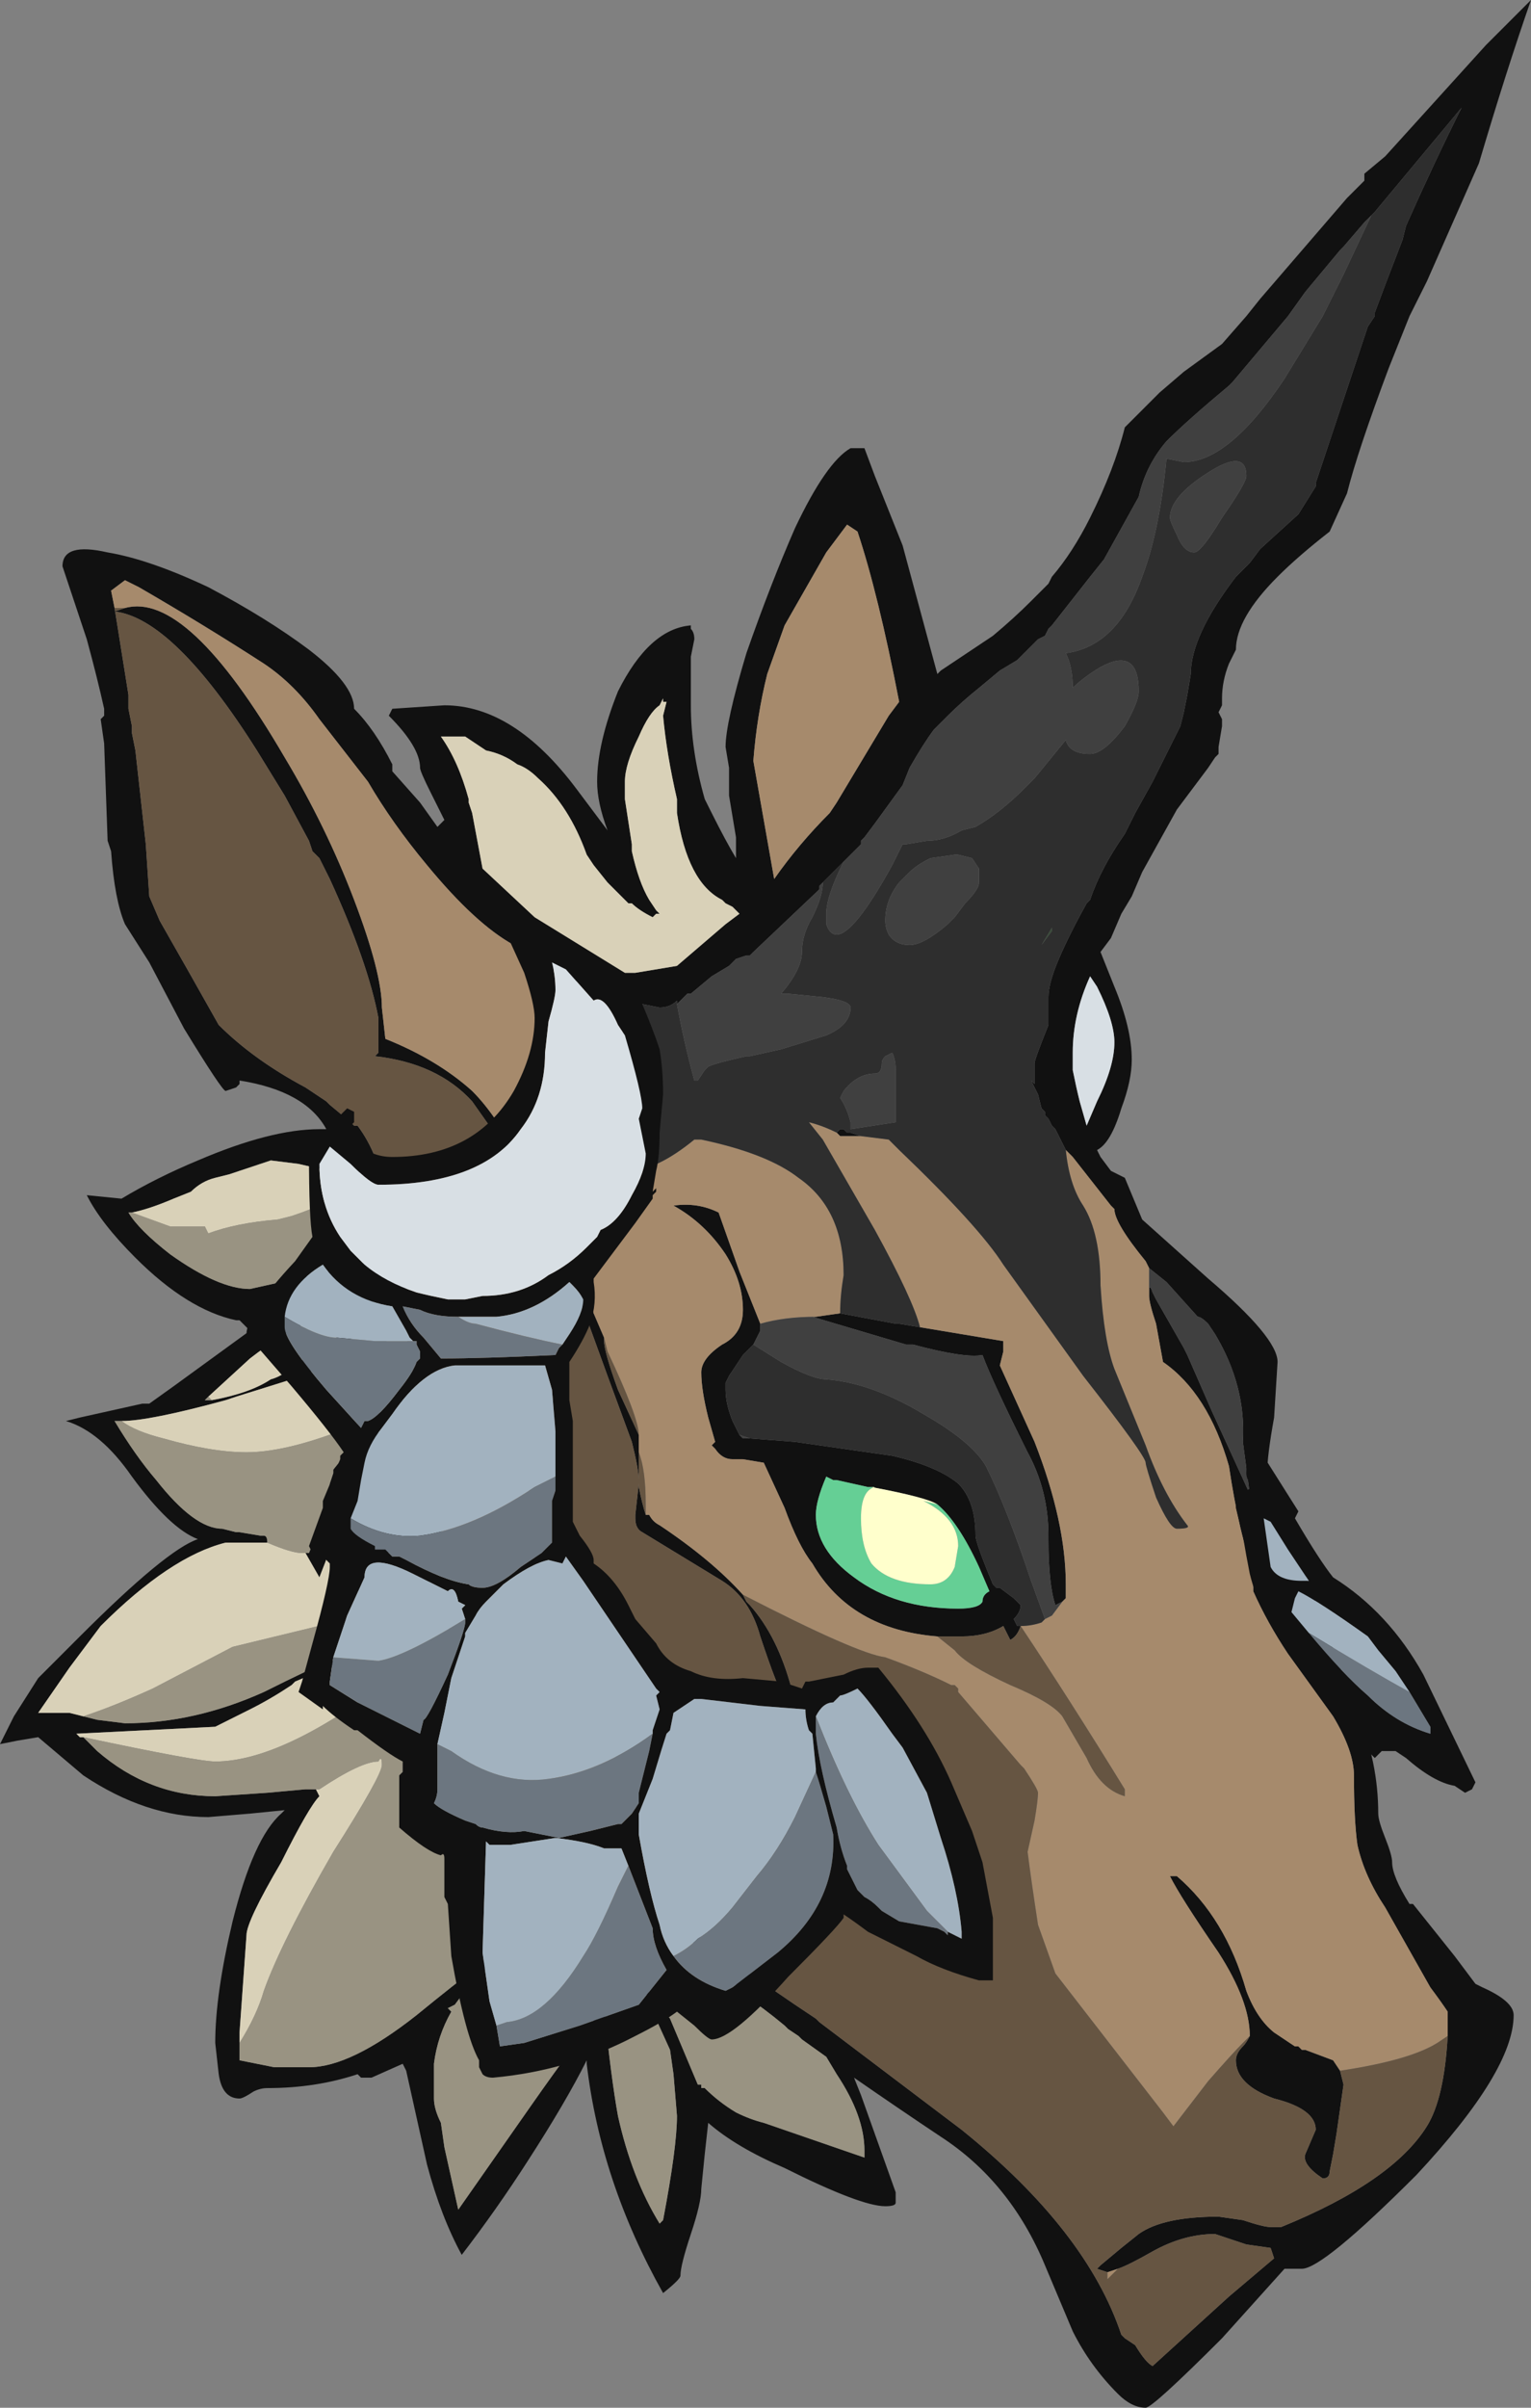 <?xml version="1.0" encoding="UTF-8" standalone="no"?>
<svg xmlns:ffdec="https://www.free-decompiler.com/flash" xmlns:xlink="http://www.w3.org/1999/xlink" ffdec:objectType="frame" height="242.55px" width="154.35px" xmlns="http://www.w3.org/2000/svg">
  <rect width="100%" height="100%" fill="#808080" stroke="none"/>
  <g transform="matrix(1.0, 0.0, 0.0, 1.0, 68.25, 254.8)">
    <use ffdec:characterId="378" height="34.65" transform="matrix(7.0, 0.0, 0.0, 7.0, -68.25, -254.8)" width="22.05" xlink:href="#shape0"/>
  </g>
  <defs>
    <g id="shape0" transform="matrix(1.0, 0.0, 0.0, 1.0, 9.75, 36.4)">
      <path d="M2.15 -28.45 L1.55 -27.4 1.3 -26.7 Q1.15 -26.1 1.1 -25.45 L1.4 -23.75 Q1.75 -24.25 2.2 -24.7 L2.3 -24.85 3.05 -26.1 3.2 -26.3 Q2.9 -27.85 2.6 -28.75 L2.45 -28.85 2.15 -28.45 M2.5 -29.95 L2.7 -29.95 2.85 -29.55 3.25 -28.55 3.75 -26.7 3.8 -26.75 4.55 -27.25 Q4.85 -27.5 5.1 -27.75 L5.35 -28.0 5.4 -28.1 Q5.7 -28.45 5.95 -28.95 6.3 -29.65 6.45 -30.25 L6.95 -30.75 7.3 -31.05 7.85 -31.45 8.2 -31.85 8.4 -32.1 9.65 -33.55 9.9 -33.8 9.9 -33.9 10.2 -34.15 11.65 -35.75 12.3 -36.4 Q11.95 -35.4 11.55 -34.05 L10.8 -32.35 10.55 -31.85 10.25 -31.1 Q9.8 -29.9 9.65 -29.3 L9.4 -28.75 Q8.95 -28.4 8.65 -28.1 8.05 -27.5 8.05 -27.05 L7.95 -26.85 Q7.85 -26.6 7.85 -26.35 L7.85 -26.25 7.8 -26.15 7.85 -26.05 7.85 -25.95 7.8 -25.65 7.8 -25.55 7.75 -25.5 7.65 -25.35 7.2 -24.75 Q6.95 -24.3 6.7 -23.85 L6.55 -23.5 6.4 -23.25 6.25 -22.9 6.1 -22.7 6.3 -22.2 Q6.55 -21.6 6.55 -21.15 6.55 -20.85 6.4 -20.45 6.25 -19.95 6.05 -19.85 L6.1 -19.75 6.25 -19.55 6.45 -19.45 6.7 -18.85 7.65 -18.0 Q8.65 -17.15 8.65 -16.8 L8.6 -16.0 Q8.5 -15.45 8.5 -15.2 L9.8 -11.75 Q10.1 -11.05 10.1 -10.3 10.1 -10.2 10.2 -9.95 10.3 -9.7 10.3 -9.6 10.3 -9.4 10.55 -9.0 L10.6 -9.0 11.2 -8.25 11.5 -7.85 11.6 -7.8 Q12.05 -7.6 12.05 -7.4 12.05 -6.6 10.65 -5.1 9.3 -3.75 9.0 -3.75 L8.75 -3.75 7.85 -2.75 Q6.85 -1.75 6.75 -1.75 6.55 -1.75 6.35 -1.95 5.95 -2.35 5.7 -2.85 L5.3 -3.8 Q4.8 -5.0 3.8 -5.65 3.2 -6.05 2.55 -6.5 L2.65 -6.25 3.15 -4.85 3.15 -4.7 Q3.15 -4.65 3.0 -4.65 2.65 -4.65 1.55 -5.2 0.85 -5.5 0.45 -5.85 L0.4 -5.4 0.35 -4.9 Q0.35 -4.7 0.2 -4.25 0.05 -3.8 0.05 -3.65 0.05 -3.6 -0.2 -3.4 -1.1 -5.0 -1.3 -6.7 L-1.3 -6.75 Q-1.6 -6.15 -2.15 -5.3 -2.6 -4.6 -3.1 -3.95 -3.4 -4.5 -3.6 -5.25 L-3.9 -6.6 -3.95 -6.7 -4.4 -6.5 -4.55 -6.5 -4.6 -6.55 Q-5.2 -6.35 -5.9 -6.35 -6.0 -6.35 -6.1 -6.3 -6.25 -6.2 -6.3 -6.2 -6.55 -6.2 -6.6 -6.55 L-6.65 -7.0 Q-6.65 -7.7 -6.4 -8.75 -6.1 -9.95 -5.7 -10.3 L-5.65 -10.35 -6.15 -10.3 -6.75 -10.25 Q-7.65 -10.25 -8.55 -10.85 L-9.2 -11.4 -9.5 -11.35 -9.75 -11.3 -9.55 -11.7 -9.2 -12.25 -8.6 -12.85 Q-7.35 -14.1 -6.9 -14.25 -7.3 -14.4 -7.85 -15.15 -8.3 -15.8 -8.8 -15.95 L-8.6 -16.0 -7.7 -16.2 -7.6 -16.2 -7.25 -16.45 -6.15 -17.25 -6.3 -17.4 -6.35 -17.4 Q-7.05 -17.55 -7.8 -18.3 -8.3 -18.8 -8.5 -19.2 L-8.0 -19.15 Q-7.5 -19.45 -6.9 -19.7 -5.85 -20.15 -5.15 -20.15 L-5.05 -20.15 Q-5.35 -20.7 -6.3 -20.85 L-6.3 -20.8 -6.35 -20.75 -6.5 -20.7 Q-6.55 -20.7 -7.1 -21.6 L-7.6 -22.55 -7.95 -23.1 Q-8.1 -23.45 -8.15 -24.15 L-8.2 -24.3 -8.25 -25.7 -8.3 -26.05 -8.25 -26.1 -8.25 -26.2 Q-8.35 -26.65 -8.5 -27.2 L-8.85 -28.25 Q-8.85 -28.6 -8.2 -28.45 -7.6 -28.35 -6.75 -27.95 -5.9 -27.5 -5.3 -27.05 -4.65 -26.55 -4.65 -26.2 -4.35 -25.9 -4.1 -25.4 L-4.1 -25.3 -3.7 -24.85 -3.45 -24.5 -3.35 -24.6 -3.55 -25.0 Q-3.7 -25.3 -3.7 -25.35 -3.7 -25.65 -4.15 -26.1 L-4.1 -26.2 -3.35 -26.25 Q-2.35 -26.25 -1.45 -25.05 L-1.0 -24.45 Q-1.15 -24.85 -1.15 -25.15 -1.15 -25.7 -0.85 -26.45 -0.4 -27.35 0.2 -27.4 L0.2 -27.35 Q0.25 -27.3 0.25 -27.2 L0.2 -26.95 0.2 -26.25 Q0.2 -25.6 0.4 -24.9 L0.5 -24.7 Q0.7 -24.3 0.85 -24.05 L0.85 -24.35 0.75 -24.95 0.75 -25.35 0.7 -25.65 Q0.7 -26.0 1.0 -27.0 1.35 -28.0 1.7 -28.8 2.15 -29.75 2.5 -29.95 M10.0 -33.3 L9.9 -33.2 9.6 -32.85 9.55 -32.8 9.05 -32.2 8.8 -31.85 8.0 -30.9 7.95 -30.85 Q7.35 -30.35 7.05 -30.05 6.75 -29.7 6.65 -29.25 L6.15 -28.35 5.95 -28.1 5.4 -27.4 5.35 -27.35 5.3 -27.25 5.2 -27.2 4.9 -26.9 4.65 -26.75 4.35 -26.5 Q4.1 -26.3 3.9 -26.1 L3.7 -25.9 Q3.55 -25.7 3.35 -25.35 L3.25 -25.1 2.85 -24.55 2.7 -24.35 2.65 -24.3 2.65 -24.25 2.4 -24.0 2.1 -23.7 2.05 -23.65 2.05 -23.6 1.1 -22.7 1.05 -22.65 1.0 -22.65 0.85 -22.6 0.75 -22.5 0.5 -22.35 0.2 -22.1 0.15 -22.1 0.0 -21.95 0.0 -22.0 Q-0.1 -21.9 -0.25 -21.9 L-0.75 -22.0 -1.4 -22.25 -2.0 -22.55 -2.35 -22.8 Q-2.9 -23.1 -3.6 -23.95 -4.1 -24.55 -4.45 -25.15 L-5.15 -26.05 Q-5.5 -26.55 -5.95 -26.85 -6.8 -27.4 -7.75 -27.95 L-7.95 -28.05 -8.15 -27.9 -8.1 -27.65 -7.9 -26.4 -7.9 -26.2 -7.85 -25.95 -7.85 -25.85 -7.8 -25.6 -7.65 -24.25 -7.6 -23.5 -7.45 -23.15 Q-7.05 -22.45 -6.6 -21.65 -6.1 -21.15 -5.35 -20.75 L-5.05 -20.55 -5.0 -20.5 -4.7 -20.25 -4.65 -20.2 -4.6 -20.2 Q-4.45 -20.0 -4.35 -19.75 L-4.35 -19.55 -4.8 -19.5 -5.45 -19.65 -5.85 -19.7 -6.45 -19.5 -6.65 -19.45 Q-6.85 -19.4 -7.0 -19.25 L-7.25 -19.15 Q-7.6 -19.0 -7.85 -18.95 L-7.9 -18.95 Q-7.75 -18.7 -7.3 -18.35 -6.6 -17.85 -6.15 -17.85 L-5.7 -17.95 -3.95 -18.35 -3.9 -17.8 -5.25 -17.4 Q-5.7 -17.2 -6.15 -16.85 L-6.75 -16.3 -6.8 -16.25 -6.7 -16.25 Q-6.15 -16.35 -5.85 -16.55 -5.65 -16.6 -5.3 -16.9 L-4.75 -17.25 -4.6 -16.95 -5.55 -16.55 -6.35 -16.3 -6.5 -16.25 Q-7.6 -15.95 -8.0 -15.95 L-8.1 -15.95 Q-7.8 -15.45 -7.5 -15.1 -6.95 -14.4 -6.55 -14.4 L-6.35 -14.35 -6.3 -14.35 -6.0 -14.3 -5.95 -14.3 Q-5.9 -14.3 -5.9 -14.2 L-6.5 -14.2 Q-7.3 -14.0 -8.3 -13.0 L-8.75 -12.4 -9.2 -11.75 -8.75 -11.75 -8.55 -11.7 -8.35 -11.65 -7.95 -11.6 Q-6.95 -11.6 -5.95 -12.05 -5.25 -12.4 -5.0 -12.5 L-4.8 -12.5 -5.5 -12.2 -5.55 -12.15 Q-5.85 -11.95 -6.15 -11.8 L-6.65 -11.55 -8.65 -11.45 -8.6 -11.4 -8.55 -11.4 -8.35 -11.2 Q-7.6 -10.55 -6.65 -10.55 L-5.9 -10.6 -5.35 -10.65 -5.2 -10.65 -5.15 -10.55 Q-5.3 -10.4 -5.7 -9.6 -6.2 -8.75 -6.2 -8.55 L-6.3 -7.15 -6.3 -7.0 -6.3 -6.75 -5.8 -6.65 -5.3 -6.65 Q-4.7 -6.65 -3.75 -7.4 -2.65 -8.3 -2.4 -8.4 L-2.9 -7.95 -3.2 -7.55 -3.3 -7.5 -3.25 -7.45 Q-3.45 -7.1 -3.5 -6.7 L-3.5 -6.2 Q-3.5 -6.05 -3.4 -5.85 L-3.35 -5.5 -3.15 -4.6 -2.1 -6.1 Q-1.4 -7.1 -1.05 -7.5 -0.95 -6.5 -0.85 -5.95 -0.65 -5.05 -0.25 -4.4 L-0.2 -4.45 Q0.0 -5.5 0.0 -5.95 L-0.05 -6.55 -0.1 -6.9 -0.35 -7.45 -0.55 -8.0 -0.5 -7.85 -0.1 -7.35 0.3 -6.4 0.35 -6.4 0.35 -6.35 0.4 -6.35 Q0.6 -6.15 0.85 -6.0 1.05 -5.9 1.25 -5.85 L2.7 -5.35 2.7 -5.45 Q2.7 -5.95 2.3 -6.55 L2.15 -6.8 1.8 -7.05 1.75 -7.1 1.6 -7.2 1.55 -7.25 Q1.25 -7.5 0.95 -7.7 L0.8 -7.9 0.3 -8.3 0.1 -8.7 0.75 -8.2 1.7 -7.55 2.0 -7.35 2.05 -7.3 4.1 -5.75 Q5.9 -4.3 6.4 -2.8 L6.45 -2.75 6.6 -2.65 Q6.75 -2.4 6.85 -2.35 L7.95 -3.35 8.6 -3.9 8.55 -4.05 8.2 -4.1 7.75 -4.25 Q7.3 -4.25 6.85 -4.0 6.5 -3.8 6.35 -3.75 L6.2 -3.7 6.05 -3.75 6.1 -3.8 6.4 -4.05 6.65 -4.25 Q7.0 -4.5 7.8 -4.5 L8.15 -4.45 Q8.45 -4.35 8.55 -4.35 L8.7 -4.35 Q10.3 -5.0 10.8 -5.8 11.05 -6.2 11.1 -7.1 L11.1 -7.45 Q11.0 -7.6 10.85 -7.8 L10.2 -8.95 Q9.9 -9.4 9.8 -9.85 9.75 -10.2 9.75 -10.85 9.75 -11.2 9.45 -11.7 L8.8 -12.6 Q8.5 -13.05 8.3 -13.5 L8.3 -13.8 Q8.1 -14.3 7.95 -15.3 7.65 -16.35 7.0 -16.8 L6.9 -17.35 Q6.8 -17.65 6.8 -17.75 L6.8 -17.8 Q6.8 -17.95 6.85 -17.8 L6.9 -17.7 7.3 -17.0 7.35 -16.9 7.7 -16.1 8.25 -14.9 8.15 -15.65 Q8.2 -16.45 7.75 -17.2 L7.65 -17.35 Q7.55 -17.45 7.5 -17.45 L7.05 -17.95 6.8 -18.15 6.75 -18.25 Q6.3 -18.8 6.3 -19.0 L6.25 -19.05 5.7 -19.75 5.6 -19.85 5.45 -20.15 5.4 -20.2 5.35 -20.3 5.3 -20.35 5.3 -20.4 5.25 -20.45 5.2 -20.65 5.1 -20.85 5.15 -20.8 5.15 -21.1 Q5.15 -21.15 5.35 -21.65 L5.35 -22.05 Q5.35 -22.25 5.5 -22.6 5.65 -22.95 5.9 -23.4 L5.95 -23.45 Q6.1 -23.9 6.45 -24.4 L6.6 -24.7 6.85 -25.15 7.25 -25.95 7.3 -26.15 7.35 -26.4 7.4 -26.7 Q7.4 -27.25 8.05 -28.1 L8.25 -28.3 8.4 -28.5 8.95 -29.0 9.2 -29.4 9.2 -29.45 9.95 -31.7 10.05 -31.85 10.05 -31.9 10.2 -32.3 10.45 -32.95 10.5 -33.15 Q10.9 -34.05 11.3 -34.85 L10.05 -33.35 10.0 -33.3 M6.05 -22.2 L5.95 -22.35 Q5.7 -21.8 5.7 -21.25 L5.7 -21.0 Q5.75 -20.75 5.8 -20.55 L5.9 -20.2 6.05 -20.55 Q6.3 -21.05 6.3 -21.4 6.3 -21.7 6.05 -22.2 M-3.4 -25.8 Q-3.15 -25.45 -3.0 -24.9 L-3.0 -24.85 -2.95 -24.7 -2.8 -23.9 -2.05 -23.2 -0.75 -22.4 -0.6 -22.4 0.0 -22.5 0.7 -23.1 0.9 -23.25 0.8 -23.35 0.7 -23.4 0.65 -23.45 Q0.15 -23.7 0.0 -24.7 L0.0 -24.9 Q-0.15 -25.55 -0.2 -26.1 L-0.15 -26.3 -0.2 -26.3 -0.2 -26.35 -0.25 -26.25 Q-0.4 -26.15 -0.55 -25.8 -0.75 -25.4 -0.75 -25.15 L-0.75 -24.9 -0.65 -24.25 -0.65 -24.15 Q-0.55 -23.7 -0.4 -23.45 L-0.3 -23.3 -0.25 -23.25 -0.3 -23.25 -0.35 -23.2 Q-0.55 -23.3 -0.65 -23.4 L-0.7 -23.4 -1.0 -23.7 -1.2 -23.95 -1.3 -24.1 Q-1.55 -24.8 -2.0 -25.2 -2.15 -25.35 -2.3 -25.4 -2.5 -25.55 -2.75 -25.6 L-3.05 -25.8 -3.35 -25.8 -3.4 -25.8 M2.3 -20.1 L2.35 -20.15 2.4 -20.15 2.45 -20.1 2.5 -20.1 2.65 -20.05 2.35 -20.05 2.3 -20.1 M2.35 -17.5 L3.15 -17.35 3.2 -17.35 3.5 -17.3 4.7 -17.1 4.7 -16.95 4.65 -16.75 5.15 -15.65 Q5.6 -14.5 5.6 -13.6 L5.6 -13.4 5.55 -13.35 5.45 -13.3 Q5.35 -13.6 5.35 -14.25 L5.35 -14.3 Q5.35 -14.95 5.05 -15.5 4.55 -16.5 4.4 -16.9 4.15 -16.85 3.4 -17.05 L3.3 -17.05 1.95 -17.45 2.0 -17.45 2.35 -17.5 M3.75 -12.85 Q2.5 -12.95 1.95 -13.9 1.75 -14.15 1.55 -14.7 L1.25 -15.35 0.95 -15.4 0.8 -15.4 Q0.65 -15.4 0.55 -15.55 L0.5 -15.6 0.55 -15.65 0.45 -16.0 Q0.35 -16.4 0.35 -16.65 0.35 -16.85 0.65 -17.05 0.95 -17.2 0.95 -17.55 0.95 -17.95 0.7 -18.35 0.4 -18.8 -0.05 -19.05 0.3 -19.1 0.6 -18.95 L0.9 -18.1 1.2 -17.35 1.2 -17.25 1.1 -17.05 0.95 -16.9 0.75 -16.6 0.7 -16.5 0.7 -16.4 Q0.7 -16.2 0.8 -15.95 L0.9 -15.75 0.95 -15.7 1.05 -15.7 1.7 -15.65 3.1 -15.45 Q3.75 -15.3 4.05 -15.05 4.3 -14.8 4.3 -14.3 4.3 -14.2 4.55 -13.6 L4.6 -13.55 4.65 -13.55 4.85 -13.4 4.95 -13.3 Q4.95 -13.2 4.85 -13.1 L4.9 -13.0 4.95 -13.0 Q4.9 -12.85 4.8 -12.8 L4.7 -13.0 Q4.45 -12.85 4.1 -12.85 L3.75 -12.85 M2.8 -15.0 L2.75 -15.0 2.3 -15.1 2.25 -15.1 2.15 -15.15 Q2.0 -14.8 2.0 -14.6 2.0 -14.1 2.55 -13.7 3.15 -13.25 4.05 -13.25 4.35 -13.25 4.4 -13.35 4.4 -13.45 4.5 -13.5 L4.35 -13.85 Q4.05 -14.5 3.75 -14.75 3.6 -14.85 2.8 -15.0 M8.25 -7.1 Q8.25 -7.6 7.8 -8.3 7.25 -9.1 7.1 -9.4 L7.2 -9.4 Q7.9 -8.8 8.2 -7.75 8.35 -7.35 8.6 -7.15 L8.9 -6.95 8.95 -6.95 9.0 -6.9 9.05 -6.9 9.45 -6.75 9.55 -6.6 9.6 -6.4 9.5 -5.7 9.45 -5.4 9.4 -5.15 Q9.4 -5.05 9.3 -5.05 9.0 -5.25 9.05 -5.4 L9.2 -5.75 Q9.2 -6.05 8.6 -6.2 8.05 -6.4 8.05 -6.75 8.05 -6.85 8.15 -6.95 8.2 -7.0 8.25 -7.1 M0.95 -13.45 L1.0 -13.35 1.05 -13.3 Q1.45 -12.85 1.65 -12.1 L1.55 -11.95 Q1.45 -12.1 1.2 -12.85 1.05 -13.4 0.65 -13.65 L-0.5 -14.35 Q-0.6 -14.4 -0.6 -14.55 L-0.6 -14.6 -0.55 -15.05 -0.55 -15.1 Q-0.55 -15.25 -0.65 -15.65 L-1.0 -16.6 -1.4 -17.7 -1.35 -17.85 Q-1.3 -17.8 -1.2 -17.5 L-1.05 -17.15 -1.05 -17.1 Q-1.05 -16.95 -0.85 -16.4 L-0.55 -15.75 -0.55 -15.65 -0.55 -15.5 -0.55 -15.0 Q-0.5 -14.75 -0.45 -14.6 L-0.4 -14.6 Q-0.35 -14.5 -0.25 -14.45 0.5 -13.95 0.95 -13.45 M-2.35 -19.7 L-2.95 -20.55 Q-3.45 -21.1 -4.35 -21.2 L-4.3 -21.25 Q-4.3 -21.3 -4.3 -21.45 L-4.3 -21.75 Q-4.45 -22.55 -5.0 -23.75 L-5.15 -24.05 -5.25 -24.15 -5.3 -24.3 -5.65 -24.95 -6.05 -25.6 Q-7.25 -27.5 -8.1 -27.6 L-7.95 -27.65 Q-7.05 -27.9 -5.65 -25.5 -5.05 -24.5 -4.65 -23.45 -4.25 -22.4 -4.25 -21.9 L-4.2 -21.45 Q-3.45 -21.15 -2.95 -20.7 -2.6 -20.35 -2.3 -19.75 L-2.35 -19.7 M-4.2 -15.85 L-3.0 -13.65 -3.2 -13.95 -5.0 -14.15 -5.0 -14.1 Q-5.05 -13.95 -5.15 -13.7 L-5.35 -14.05 -5.3 -14.05 -5.2 -14.3 Q-5.0 -14.75 -5.0 -15.05 L-4.95 -15.2 -4.95 -15.25 -4.75 -15.5 -4.2 -15.85 M-4.4 -13.2 L-4.55 -12.85 -4.75 -12.7 -4.7 -13.1 -4.5 -13.15 -4.4 -13.2" fill="#111111" fill-rule="evenodd" stroke="none"/>
      <path d="M5.4 -23.05 L5.4 -23.0 5.25 -22.8 5.4 -23.05" fill="#394d39" fill-rule="evenodd" stroke="none"/>
      <path d="M2.15 -28.45 L2.45 -28.85 2.6 -28.75 Q2.9 -27.85 3.2 -26.3 L3.05 -26.1 2.3 -24.85 2.2 -24.7 Q1.75 -24.25 1.4 -23.75 L1.1 -25.45 Q1.15 -26.1 1.3 -26.7 L1.55 -27.4 2.15 -28.45 M5.6 -19.85 L5.7 -19.75 6.25 -19.05 6.3 -19.0 Q6.3 -18.8 6.75 -18.25 L6.8 -18.15 6.8 -17.8 6.8 -17.75 Q6.8 -17.65 6.9 -17.35 L7.0 -16.8 Q7.65 -16.35 7.95 -15.3 8.1 -14.3 8.3 -13.8 L8.3 -13.5 Q8.5 -13.05 8.8 -12.6 L9.45 -11.7 Q9.75 -11.2 9.75 -10.85 9.75 -10.2 9.8 -9.85 9.9 -9.4 10.2 -8.95 L10.85 -7.8 Q11.0 -7.6 11.1 -7.45 L11.1 -7.1 10.95 -7.0 Q10.55 -6.75 9.55 -6.6 L9.45 -6.75 9.05 -6.9 9.0 -6.9 8.95 -6.95 8.9 -6.95 8.6 -7.15 Q8.35 -7.35 8.2 -7.75 7.9 -8.8 7.2 -9.4 L7.1 -9.4 Q7.25 -9.1 7.8 -8.3 8.25 -7.6 8.25 -7.1 L8.15 -7.0 Q8.0 -6.85 7.65 -6.45 L7.15 -5.8 7.0 -6.0 5.45 -8.0 5.2 -8.7 Q5.1 -9.35 5.05 -9.75 L5.15 -10.2 Q5.2 -10.5 5.2 -10.6 5.2 -10.65 5.0 -10.95 L4.95 -11.0 4.05 -12.05 4.05 -12.1 4.0 -12.15 3.95 -12.15 Q3.55 -12.35 3.0 -12.55 2.6 -12.6 0.95 -13.45 0.5 -13.95 -0.25 -14.45 -0.35 -14.5 -0.4 -14.6 L-0.45 -14.6 -0.45 -14.75 Q-0.45 -15.25 -0.55 -15.5 L-0.55 -15.65 -0.55 -15.75 Q-0.55 -16.0 -1.0 -16.95 L-1.05 -17.15 -1.2 -17.5 Q-1.3 -17.8 -1.35 -17.85 L-1.4 -17.7 -2.25 -14.5 0.1 -8.7 0.3 -8.3 0.5 -7.9 -0.5 -7.85 -0.55 -8.0 -2.85 -13.35 -3.0 -13.65 -4.2 -15.85 -3.75 -16.35 -3.9 -17.2 -3.9 -17.8 -3.95 -18.35 -2.35 -19.7 -2.3 -19.75 Q-2.6 -20.35 -2.95 -20.7 -3.45 -21.15 -4.2 -21.45 L-4.25 -21.9 Q-4.25 -22.4 -4.65 -23.45 -5.05 -24.5 -5.65 -25.5 -7.05 -27.9 -7.95 -27.65 L-8.1 -27.65 -8.15 -27.9 -7.95 -28.05 -7.75 -27.95 Q-6.8 -27.4 -5.95 -26.85 -5.5 -26.55 -5.15 -26.05 L-4.45 -25.15 Q-4.1 -24.55 -3.6 -23.95 -2.9 -23.1 -2.35 -22.8 L-2.0 -22.55 -1.4 -22.25 -0.75 -22.0 -0.75 -21.65 -1.15 -20.35 -0.7 -19.55 Q-0.3 -19.55 0.25 -20.0 L0.35 -20.0 Q1.3 -19.8 1.75 -19.45 2.4 -19.0 2.4 -18.05 2.35 -17.75 2.35 -17.5 L2.0 -17.45 Q1.55 -17.45 1.2 -17.35 L0.9 -18.1 0.6 -18.95 Q0.3 -19.1 -0.05 -19.05 0.4 -18.8 0.7 -18.35 0.95 -17.95 0.95 -17.55 0.95 -17.2 0.65 -17.05 0.35 -16.85 0.35 -16.65 0.35 -16.4 0.45 -16.0 L0.55 -15.65 0.5 -15.6 0.55 -15.55 Q0.65 -15.4 0.8 -15.4 L0.95 -15.4 1.25 -15.35 1.55 -14.7 Q1.75 -14.15 1.95 -13.9 2.5 -12.95 3.75 -12.85 L4.0 -12.65 Q4.15 -12.45 4.8 -12.15 5.4 -11.9 5.55 -11.7 L5.9 -11.1 Q6.1 -10.65 6.45 -10.55 L6.45 -10.65 Q5.65 -11.95 4.95 -13.0 5.1 -13.0 5.25 -13.05 L5.3 -13.1 5.4 -13.15 5.55 -13.35 5.6 -13.4 5.6 -13.6 Q5.6 -14.5 5.15 -15.65 L4.65 -16.75 4.7 -16.95 4.7 -17.1 3.5 -17.3 Q3.4 -17.7 2.85 -18.7 L2.1 -20.0 1.9 -20.25 Q2.1 -20.2 2.3 -20.1 L2.35 -20.05 2.65 -20.05 3.05 -20.0 3.2 -19.85 Q4.35 -18.75 4.7 -18.2 L5.85 -16.6 Q6.75 -15.45 6.75 -15.35 6.75 -15.3 6.9 -14.85 7.1 -14.4 7.2 -14.4 7.4 -14.4 7.35 -14.45 7.0 -14.9 6.75 -15.6 L6.3 -16.7 Q6.15 -17.1 6.1 -17.9 6.1 -18.65 5.85 -19.05 5.65 -19.35 5.6 -19.85 M6.2 -3.7 L6.35 -3.75 6.2 -3.6 6.2 -3.7 M6.35 -4.9 L6.35 -4.9" fill="#a68a6c" fill-rule="evenodd" stroke="none"/>
      <path d="M11.1 -7.1 Q11.05 -6.2 10.8 -5.8 10.3 -5.0 8.7 -4.35 L8.55 -4.35 Q8.45 -4.35 8.15 -4.45 L7.8 -4.5 Q7.0 -4.5 6.65 -4.25 L6.4 -4.05 6.1 -3.8 6.05 -3.75 6.2 -3.7 6.2 -3.6 6.35 -3.75 Q6.5 -3.8 6.85 -4.0 7.3 -4.25 7.75 -4.25 L8.2 -4.1 8.55 -4.05 8.6 -3.9 7.95 -3.35 6.85 -2.35 Q6.75 -2.4 6.6 -2.65 L6.45 -2.75 6.4 -2.8 Q5.9 -4.3 4.1 -5.75 L2.05 -7.3 2.0 -7.35 1.7 -7.55 0.75 -8.2 0.1 -8.7 -2.25 -14.5 -1.4 -17.7 -1.0 -16.6 -0.65 -15.65 Q-0.55 -15.25 -0.55 -15.1 L-0.55 -15.05 -0.6 -14.6 -0.6 -14.55 Q-0.6 -14.4 -0.5 -14.35 L0.65 -13.65 Q1.05 -13.4 1.2 -12.85 1.45 -12.1 1.55 -11.95 L1.65 -12.1 Q1.45 -12.85 1.05 -13.3 L1.0 -13.35 0.95 -13.45 Q2.6 -12.6 3.0 -12.55 3.55 -12.35 3.95 -12.15 L4.0 -12.15 4.05 -12.1 4.05 -12.05 4.95 -11.0 5.0 -10.95 Q5.2 -10.65 5.2 -10.6 5.2 -10.5 5.15 -10.2 L5.05 -9.75 Q5.1 -9.35 5.2 -8.7 L5.45 -8.0 7.0 -6.0 7.15 -5.8 7.65 -6.45 Q8.0 -6.85 8.15 -7.0 L8.25 -7.1 Q8.2 -7.0 8.15 -6.95 8.05 -6.85 8.05 -6.75 8.05 -6.4 8.6 -6.2 9.2 -6.05 9.2 -5.75 L9.05 -5.4 Q9.0 -5.25 9.3 -5.05 9.4 -5.05 9.4 -5.15 L9.45 -5.4 9.5 -5.7 9.6 -6.4 9.55 -6.6 Q10.55 -6.75 10.95 -7.0 L11.1 -7.1 M0.3 -8.3 L0.8 -7.9 0.5 -7.9 0.3 -8.3 M-4.35 -19.55 L-4.35 -19.75 Q-4.45 -20.0 -4.6 -20.2 L-4.65 -20.2 -4.7 -20.25 -5.0 -20.5 -5.05 -20.55 -5.35 -20.75 Q-6.1 -21.15 -6.6 -21.65 -7.05 -22.45 -7.45 -23.15 L-7.6 -23.5 -7.65 -24.25 -7.8 -25.6 -7.85 -25.85 -7.85 -25.95 -7.9 -26.2 -7.9 -26.4 -8.1 -27.65 -7.95 -27.65 -8.1 -27.6 Q-7.25 -27.5 -6.05 -25.6 L-5.65 -24.95 -5.3 -24.3 -5.25 -24.15 -5.15 -24.05 -5.0 -23.75 Q-4.45 -22.55 -4.3 -21.75 L-4.3 -21.45 Q-4.3 -21.3 -4.3 -21.25 L-4.35 -21.2 Q-3.45 -21.1 -2.95 -20.55 L-2.35 -19.7 -3.95 -18.35 -3.9 -18.75 -4.35 -19.55 M4.95 -13.0 Q5.65 -11.95 6.45 -10.65 L6.45 -10.55 Q6.1 -10.65 5.9 -11.1 L5.55 -11.7 Q5.4 -11.9 4.8 -12.15 4.15 -12.45 4.0 -12.65 L3.75 -12.85 4.1 -12.85 Q4.45 -12.85 4.7 -13.0 L4.8 -12.8 Q4.9 -12.85 4.95 -13.0 M8.95 -6.95 L9.0 -6.9 8.95 -6.95 M6.35 -4.9 L6.35 -4.9 M-1.05 -17.15 L-1.0 -16.95 Q-0.55 -16.0 -0.55 -15.75 L-0.55 -15.65 -0.55 -15.75 -0.85 -16.4 Q-1.05 -16.95 -1.05 -17.1 L-1.05 -17.15 M-0.55 -15.5 Q-0.45 -15.25 -0.45 -14.75 L-0.45 -14.6 Q-0.5 -14.75 -0.55 -15.0 L-0.55 -15.5" fill="#665542" fill-rule="evenodd" stroke="none"/>
      <path d="M3.75 -14.75 Q4.05 -14.5 4.35 -13.85 L4.5 -13.5 Q4.4 -13.45 4.4 -13.35 4.35 -13.25 4.05 -13.25 3.15 -13.25 2.55 -13.7 2.0 -14.1 2.0 -14.6 2.0 -14.8 2.15 -15.15 L2.25 -15.1 2.3 -15.1 2.75 -15.0 2.8 -15.0 2.85 -15.0 Q2.65 -14.95 2.65 -14.55 2.65 -14.15 2.8 -13.9 3.05 -13.6 3.65 -13.6 3.9 -13.6 4.0 -13.85 L4.05 -14.15 Q4.05 -14.55 3.55 -14.8 L3.75 -14.75" fill="#65cf95" fill-rule="evenodd" stroke="none"/>
      <path d="M3.75 -14.75 L3.55 -14.8 Q4.05 -14.55 4.05 -14.15 L4.0 -13.85 Q3.9 -13.6 3.65 -13.6 3.05 -13.6 2.8 -13.9 2.65 -14.15 2.65 -14.55 2.65 -14.95 2.85 -15.0 L2.8 -15.0 Q3.6 -14.85 3.75 -14.75" fill="#ffffcc" fill-rule="evenodd" stroke="none"/>
      <path d="M-6.3 -7.0 L-6.3 -7.15 -6.2 -8.55 Q-6.2 -8.75 -5.7 -9.6 -5.3 -10.4 -5.15 -10.55 L-5.2 -10.65 -5.15 -10.65 Q-4.55 -11.05 -4.3 -11.05 -4.25 -11.15 -4.25 -11.0 -4.25 -10.85 -4.95 -9.75 -5.7 -8.45 -5.95 -7.75 -6.05 -7.4 -6.3 -7.0 M-8.55 -11.4 L-8.6 -11.4 -8.65 -11.45 -6.65 -11.55 -6.15 -11.8 Q-5.85 -11.95 -5.55 -12.15 L-5.5 -12.2 -4.8 -12.5 -5.0 -12.5 -4.75 -12.7 -4.55 -12.85 -3.2 -13.95 -3.0 -13.65 -2.85 -13.35 -3.85 -12.45 Q-5.6 -11.05 -6.65 -11.05 -6.9 -11.05 -8.55 -11.4 M-8.55 -11.7 L-8.75 -11.75 -9.2 -11.75 -8.75 -12.4 -8.3 -13.0 Q-7.3 -14.0 -6.5 -14.2 L-5.9 -14.2 Q-5.55 -14.05 -5.4 -14.05 L-5.3 -14.05 -5.35 -14.05 -5.15 -13.7 Q-5.05 -13.95 -5.0 -14.1 L-5.0 -14.15 -4.4 -13.2 -4.5 -13.15 -4.7 -13.1 -4.75 -13.1 -6.4 -12.7 -7.55 -12.1 Q-8.1 -11.85 -8.55 -11.7 M-6.3 -14.35 L-6.35 -14.35 -6.3 -14.35 M-8.0 -15.95 Q-7.6 -15.95 -6.5 -16.25 L-6.35 -16.3 -5.55 -16.55 -4.6 -16.95 -3.9 -17.2 -3.75 -16.35 -4.5 -15.95 Q-5.55 -15.5 -6.2 -15.5 -6.7 -15.5 -7.4 -15.7 -7.8 -15.8 -8.0 -15.95 M-4.75 -17.25 L-5.3 -16.9 Q-5.65 -16.6 -5.85 -16.55 -6.15 -16.35 -6.7 -16.25 L-6.75 -16.3 -6.15 -16.85 Q-5.7 -17.2 -5.25 -17.4 L-4.75 -17.25 M-7.85 -18.95 Q-7.6 -19.0 -7.25 -19.15 L-7.0 -19.25 Q-6.85 -19.4 -6.65 -19.45 L-6.45 -19.5 -5.85 -19.7 -5.45 -19.65 -4.8 -19.5 -4.35 -19.55 -3.9 -18.75 -5.05 -19.1 Q-5.25 -19.0 -5.55 -18.9 L-5.75 -18.85 Q-6.35 -18.8 -6.75 -18.65 L-6.8 -18.75 -7.3 -18.75 -7.85 -18.95 M-2.0 -22.55 L-1.4 -22.25 -2.0 -22.55 M-3.35 -25.8 L-3.05 -25.8 -2.75 -25.6 Q-2.5 -25.55 -2.3 -25.4 -2.15 -25.35 -2.0 -25.2 -1.55 -24.8 -1.3 -24.1 L-1.2 -23.95 -1.0 -23.7 -0.7 -23.4 -0.65 -23.4 Q-0.55 -23.3 -0.35 -23.2 L-0.3 -23.25 -0.25 -23.25 -0.3 -23.3 -0.4 -23.45 Q-0.55 -23.7 -0.65 -24.15 L-0.65 -24.25 -0.75 -24.9 -0.75 -25.15 Q-0.75 -25.4 -0.55 -25.8 -0.4 -26.15 -0.25 -26.25 L-0.2 -26.35 -0.2 -26.3 -0.15 -26.3 -0.2 -26.1 Q-0.15 -25.55 0.0 -24.9 L0.0 -24.7 Q0.15 -23.7 0.65 -23.45 L0.7 -23.4 0.8 -23.35 0.9 -23.25 0.7 -23.1 0.0 -22.5 -0.6 -22.4 -0.75 -22.4 -2.05 -23.2 -2.8 -23.9 -2.95 -24.7 -3.0 -24.85 -3.0 -24.9 Q-3.15 -25.45 -3.4 -25.8 L-3.35 -25.8" fill="#d9d1b8" fill-rule="evenodd" stroke="none"/>
      <path d="M0.8 -7.9 L0.95 -7.7 Q1.25 -7.5 1.55 -7.25 L1.6 -7.2 1.75 -7.1 1.8 -7.05 2.15 -6.8 2.3 -6.55 Q2.7 -5.95 2.7 -5.45 L2.7 -5.35 1.25 -5.85 Q1.05 -5.9 0.85 -6.0 0.6 -6.15 0.4 -6.35 L0.35 -6.35 0.35 -6.4 0.3 -6.4 -0.1 -7.35 -0.5 -7.85 0.5 -7.9 0.8 -7.9 M-0.55 -8.0 L-0.35 -7.45 -0.1 -6.9 -0.05 -6.55 0.0 -5.95 Q0.0 -5.5 -0.2 -4.45 L-0.25 -4.4 Q-0.65 -5.05 -0.85 -5.95 -0.95 -6.5 -1.05 -7.5 -1.4 -7.1 -2.1 -6.1 L-3.15 -4.6 -3.35 -5.5 -3.4 -5.85 Q-3.5 -6.05 -3.5 -6.2 L-3.5 -6.7 Q-3.45 -7.1 -3.25 -7.45 L-3.3 -7.5 -3.2 -7.55 -2.9 -7.95 -2.4 -8.4 Q-2.65 -8.3 -3.75 -7.4 -4.7 -6.65 -5.3 -6.65 L-5.8 -6.65 -6.3 -6.75 -6.3 -7.0 Q-6.05 -7.4 -5.95 -7.75 -5.7 -8.45 -4.95 -9.75 -4.25 -10.85 -4.25 -11.0 -4.25 -11.15 -4.3 -11.05 -4.55 -11.05 -5.15 -10.65 L-5.2 -10.65 -5.35 -10.65 -5.9 -10.6 -6.65 -10.55 Q-7.6 -10.55 -8.35 -11.2 L-8.55 -11.4 Q-6.9 -11.05 -6.65 -11.05 -5.6 -11.05 -3.85 -12.45 L-2.85 -13.35 -0.55 -8.0 M-5.0 -12.5 Q-5.25 -12.4 -5.95 -12.05 -6.95 -11.6 -7.95 -11.6 L-8.35 -11.65 -8.55 -11.7 Q-8.1 -11.85 -7.55 -12.1 L-6.4 -12.7 -4.75 -13.1 -4.7 -13.1 -4.75 -12.7 -5.0 -12.5 M-5.9 -14.2 Q-5.9 -14.3 -5.95 -14.3 L-6.0 -14.3 -6.3 -14.35 -6.35 -14.35 -6.55 -14.4 Q-6.95 -14.4 -7.5 -15.1 -7.8 -15.45 -8.1 -15.95 L-8.0 -15.95 Q-7.8 -15.8 -7.4 -15.7 -6.7 -15.5 -6.2 -15.5 -5.55 -15.5 -4.5 -15.95 L-3.75 -16.35 -4.2 -15.85 -4.75 -15.5 -4.95 -15.25 -4.95 -15.2 -5.0 -15.05 Q-5.0 -14.75 -5.2 -14.3 L-5.3 -14.05 -5.4 -14.05 Q-5.55 -14.05 -5.9 -14.2 M-4.6 -16.95 L-4.75 -17.25 -5.25 -17.4 -3.9 -17.8 -3.9 -17.2 -4.6 -16.95 M-6.7 -16.25 L-6.8 -16.25 -6.75 -16.3 -6.7 -16.25 M-3.95 -18.35 L-5.7 -17.95 -6.15 -17.85 Q-6.6 -17.85 -7.3 -18.35 -7.75 -18.7 -7.9 -18.95 L-7.85 -18.95 -7.3 -18.75 -6.8 -18.75 -6.75 -18.65 Q-6.35 -18.8 -5.75 -18.85 L-5.55 -18.9 Q-5.25 -19.0 -5.05 -19.1 L-3.9 -18.75 -3.95 -18.35 M-5.0 -14.15 L-3.2 -13.95 -4.55 -12.85 -4.4 -13.2 -4.5 -13.15 -4.4 -13.2 -5.0 -14.15" fill="#999382" fill-rule="evenodd" stroke="none"/>
      <path d="M10.0 -33.3 L10.05 -33.35 11.3 -34.85 Q10.9 -34.05 10.5 -33.15 L10.45 -32.95 10.2 -32.3 10.05 -31.9 10.05 -31.85 9.95 -31.7 9.2 -29.45 9.2 -29.4 8.95 -29.0 8.4 -28.5 8.25 -28.3 8.05 -28.1 Q7.4 -27.25 7.4 -26.7 L7.35 -26.4 7.3 -26.15 7.25 -25.95 6.85 -25.15 6.6 -24.7 6.45 -24.4 Q6.1 -23.9 5.95 -23.45 L5.9 -23.4 Q5.65 -22.95 5.5 -22.6 5.35 -22.25 5.35 -22.05 L5.35 -21.65 Q5.15 -21.15 5.15 -21.1 L5.15 -20.8 5.1 -20.85 5.2 -20.65 5.25 -20.45 5.3 -20.4 5.3 -20.35 5.35 -20.3 5.4 -20.2 5.45 -20.15 5.6 -19.85 Q5.65 -19.35 5.85 -19.05 6.1 -18.65 6.1 -17.9 6.15 -17.1 6.3 -16.7 L6.75 -15.6 Q7.0 -14.9 7.35 -14.45 7.4 -14.4 7.2 -14.4 7.1 -14.4 6.9 -14.85 6.75 -15.3 6.75 -15.35 6.75 -15.45 5.85 -16.6 L4.7 -18.2 Q4.35 -18.75 3.2 -19.85 L3.05 -20.0 2.65 -20.05 2.5 -20.1 2.45 -20.1 2.4 -20.15 2.35 -20.15 2.3 -20.1 Q2.1 -20.2 1.9 -20.25 L2.1 -20.0 2.85 -18.7 Q3.4 -17.7 3.5 -17.3 L3.2 -17.35 3.15 -17.35 2.35 -17.5 Q2.35 -17.75 2.4 -18.05 2.4 -19.0 1.75 -19.45 1.3 -19.8 0.35 -20.0 L0.25 -20.0 Q-0.3 -19.55 -0.7 -19.55 L-1.15 -20.35 -0.75 -21.65 -0.75 -22.0 -0.25 -21.9 Q-0.1 -21.9 0.0 -22.0 L0.0 -21.95 Q0.1 -21.4 0.25 -20.85 L0.3 -20.85 0.4 -21.0 0.45 -21.05 Q0.55 -21.1 1.0 -21.2 L1.05 -21.2 1.5 -21.3 2.15 -21.5 Q2.5 -21.65 2.5 -21.9 2.5 -22.0 2.1 -22.05 L1.6 -22.1 1.5 -22.1 Q1.8 -22.45 1.8 -22.7 1.8 -22.95 1.95 -23.2 2.1 -23.5 2.1 -23.7 L2.4 -24.0 Q2.15 -23.5 2.15 -23.25 L2.15 -23.1 Q2.2 -22.95 2.3 -22.95 2.55 -22.95 3.1 -23.95 L3.25 -24.25 3.3 -24.25 3.6 -24.3 Q3.85 -24.3 4.1 -24.45 L4.3 -24.5 Q4.65 -24.7 5.0 -25.05 L5.15 -25.2 5.6 -25.75 Q5.65 -25.55 5.95 -25.55 6.15 -25.55 6.45 -25.95 6.65 -26.3 6.65 -26.45 6.65 -27.1 6.1 -26.8 5.85 -26.65 5.7 -26.5 5.7 -26.8 5.6 -27.0 6.35 -27.1 6.7 -28.1 6.95 -28.75 7.05 -29.8 L7.3 -29.75 Q7.95 -29.75 8.75 -30.95 L9.3 -31.85 9.6 -32.45 10.0 -33.3 M7.1 -28.95 Q7.1 -28.9 7.2 -28.7 7.3 -28.45 7.45 -28.45 7.55 -28.45 7.85 -28.95 8.2 -29.45 8.2 -29.55 8.2 -29.95 7.65 -29.6 7.1 -29.25 7.1 -28.95 M5.4 -23.05 L5.25 -22.8 5.4 -23.0 5.4 -23.05 M4.35 -23.9 L4.25 -24.05 4.05 -24.1 4.0 -24.1 3.65 -24.05 Q3.45 -23.95 3.35 -23.85 L3.2 -23.7 Q3.0 -23.45 3.0 -23.15 3.0 -23.05 3.05 -22.95 3.15 -22.8 3.35 -22.8 3.55 -22.8 3.9 -23.1 L4.0 -23.2 4.15 -23.4 Q4.35 -23.6 4.35 -23.7 L4.35 -23.9 M2.95 -21.1 Q2.95 -20.95 2.85 -20.95 2.6 -20.95 2.4 -20.7 L2.35 -20.6 Q2.45 -20.45 2.5 -20.25 L2.5 -20.15 3.15 -20.25 Q3.15 -20.5 3.15 -20.65 L3.15 -21.0 Q3.15 -21.15 3.1 -21.25 L3.0 -21.2 Q2.95 -21.15 2.95 -21.1 M5.3 -13.1 L5.25 -13.05 Q5.1 -13.0 4.95 -13.0 L4.9 -13.0 4.85 -13.1 Q4.95 -13.2 4.95 -13.3 L4.85 -13.4 4.65 -13.55 4.6 -13.55 4.55 -13.6 Q4.3 -14.2 4.3 -14.3 4.3 -14.8 4.05 -15.05 3.75 -15.3 3.1 -15.45 L1.7 -15.65 1.05 -15.7 0.9 -15.75 0.8 -15.95 Q0.7 -16.2 0.7 -16.4 L0.7 -16.5 0.75 -16.6 0.95 -16.9 1.1 -17.05 1.5 -16.8 Q1.95 -16.55 2.15 -16.55 2.8 -16.5 3.55 -16.05 4.25 -15.65 4.45 -15.3 4.75 -14.7 5.1 -13.65 L5.3 -13.1" fill="#2e2e2e" fill-rule="evenodd" stroke="none"/>
      <path d="M2.4 -24.0 L2.65 -24.25 2.65 -24.3 2.7 -24.35 2.85 -24.55 3.25 -25.1 3.35 -25.35 Q3.55 -25.7 3.7 -25.9 L3.9 -26.1 Q4.1 -26.3 4.35 -26.5 L4.65 -26.75 4.9 -26.9 5.2 -27.2 5.3 -27.25 5.35 -27.35 5.4 -27.4 5.95 -28.1 6.15 -28.35 6.65 -29.25 Q6.75 -29.7 7.05 -30.05 7.35 -30.35 7.95 -30.85 L8.0 -30.9 8.8 -31.85 9.05 -32.2 9.55 -32.8 9.6 -32.85 9.9 -33.2 10.0 -33.3 9.6 -32.45 9.3 -31.85 8.75 -30.95 Q7.95 -29.75 7.3 -29.75 L7.05 -29.8 Q6.95 -28.75 6.7 -28.1 6.35 -27.1 5.6 -27.0 5.7 -26.8 5.7 -26.5 5.85 -26.65 6.1 -26.8 6.65 -27.1 6.65 -26.45 6.65 -26.3 6.45 -25.95 6.15 -25.55 5.95 -25.55 5.65 -25.55 5.6 -25.75 L5.15 -25.2 5.0 -25.05 Q4.65 -24.7 4.3 -24.5 L4.1 -24.45 Q3.85 -24.3 3.6 -24.3 L3.3 -24.25 3.25 -24.25 3.1 -23.95 Q2.55 -22.95 2.3 -22.95 2.2 -22.95 2.15 -23.1 L2.15 -23.25 Q2.15 -23.5 2.4 -24.0 M6.8 -18.15 L7.05 -17.95 7.5 -17.45 Q7.55 -17.45 7.65 -17.35 L7.75 -17.2 Q8.2 -16.45 8.15 -15.65 L8.25 -14.9 7.7 -16.1 7.35 -16.9 7.3 -17.0 6.9 -17.7 6.85 -17.8 Q6.8 -17.95 6.8 -17.8 L6.8 -18.15 M0.0 -21.95 L0.15 -22.1 0.2 -22.1 0.5 -22.35 0.75 -22.5 0.85 -22.6 1.0 -22.65 1.05 -22.65 1.1 -22.7 2.05 -23.6 2.05 -23.65 2.1 -23.7 Q2.1 -23.5 1.95 -23.2 1.8 -22.95 1.8 -22.7 1.8 -22.45 1.5 -22.1 L1.6 -22.1 2.1 -22.05 Q2.5 -22.0 2.5 -21.9 2.5 -21.65 2.15 -21.5 L1.5 -21.3 1.05 -21.2 1.0 -21.2 Q0.55 -21.1 0.45 -21.05 L0.4 -21.0 0.3 -20.85 0.25 -20.85 Q0.1 -21.4 0.0 -21.95 M7.1 -28.95 Q7.1 -29.25 7.65 -29.6 8.2 -29.95 8.2 -29.55 8.2 -29.45 7.85 -28.95 7.55 -28.45 7.45 -28.45 7.3 -28.45 7.2 -28.7 7.1 -28.9 7.1 -28.95 M4.35 -23.9 L4.35 -23.7 Q4.35 -23.6 4.15 -23.4 L4.0 -23.2 3.9 -23.1 Q3.55 -22.8 3.35 -22.8 3.15 -22.8 3.05 -22.95 3.0 -23.05 3.0 -23.15 3.0 -23.45 3.2 -23.7 L3.35 -23.85 Q3.45 -23.95 3.65 -24.05 L4.0 -24.1 4.05 -24.1 4.25 -24.05 4.35 -23.9 M2.95 -21.1 Q2.95 -21.15 3.0 -21.2 L3.1 -21.25 Q3.15 -21.15 3.15 -21.0 L3.15 -20.65 Q3.15 -20.5 3.15 -20.25 L2.5 -20.15 2.5 -20.25 Q2.45 -20.45 2.35 -20.6 L2.4 -20.7 Q2.6 -20.95 2.85 -20.95 2.95 -20.95 2.95 -21.1 M5.55 -13.35 L5.4 -13.15 5.3 -13.1 5.1 -13.65 Q4.75 -14.7 4.45 -15.3 4.25 -15.65 3.55 -16.05 2.8 -16.5 2.15 -16.55 1.95 -16.55 1.5 -16.8 L1.1 -17.05 1.2 -17.25 1.2 -17.35 Q1.55 -17.45 2.0 -17.45 L1.95 -17.45 3.3 -17.05 3.4 -17.05 Q4.15 -16.85 4.4 -16.9 4.55 -16.5 5.05 -15.5 5.35 -14.95 5.35 -14.3 L5.35 -14.25 Q5.35 -13.6 5.45 -13.3 L5.55 -13.35 M0.9 -15.75 L1.05 -15.7 0.95 -15.7 0.9 -15.75 M-1.15 -20.35 L-0.75 -21.65 -1.15 -20.35" fill="#404040" fill-rule="evenodd" stroke="none"/>
      <path d="M6.05 -22.2 Q6.3 -21.7 6.3 -21.4 6.3 -21.05 6.05 -20.55 L5.9 -20.2 5.8 -20.55 Q5.75 -20.75 5.7 -21.0 L5.7 -21.25 Q5.7 -21.8 5.95 -22.35 L6.05 -22.2" fill="#d8dfe4" fill-rule="evenodd" stroke="none"/>
      <path d="M8.5 -14.2 L8.55 -13.85 Q8.65 -13.65 9.0 -13.65 L9.1 -13.65 8.8 -14.1 8.55 -14.5 8.45 -14.55 8.5 -14.2 M8.25 -15.45 L8.35 -15.6 8.95 -14.65 8.9 -14.55 Q9.25 -13.95 9.45 -13.7 10.25 -13.2 10.75 -12.3 L11.5 -10.75 11.45 -10.65 11.35 -10.6 11.2 -10.7 Q10.9 -10.75 10.5 -11.1 L10.35 -11.2 10.15 -11.2 10.05 -11.1 9.9 -11.25 Q9.85 -11.35 9.85 -11.4 L9.85 -11.5 9.8 -11.65 Q9.3 -12.2 9.05 -12.6 L8.7 -13.05 8.65 -13.05 Q8.4 -13.15 8.25 -13.75 8.2 -14.0 8.15 -14.3 L8.05 -14.7 Q8.05 -14.8 8.1 -14.9 8.2 -14.95 8.3 -15.0 8.2 -15.1 8.2 -15.2 8.2 -15.35 8.25 -15.45 M10.55 -12.05 L10.35 -12.35 10.1 -12.65 9.95 -12.85 Q9.25 -13.35 8.95 -13.5 L8.9 -13.4 8.85 -13.2 9.1 -12.9 Q9.6 -12.3 9.95 -12.0 10.35 -11.6 10.85 -11.45 L10.85 -11.55 10.55 -12.05 M3.95 -10.75 L4.25 -10.05 4.4 -9.6 4.55 -8.8 4.55 -7.9 4.35 -7.9 Q3.8 -8.05 3.45 -8.25 L2.75 -8.6 Q2.55 -8.75 2.4 -8.85 L2.4 -8.8 Q2.3 -8.65 1.6 -7.95 0.8 -7.05 0.5 -7.05 0.45 -7.05 0.25 -7.25 L0.0 -7.45 Q-0.2 -7.3 -0.6 -7.1 -1.55 -6.6 -2.65 -6.5 -2.75 -6.5 -2.8 -6.55 L-2.85 -6.65 -2.85 -6.75 Q-3.05 -7.1 -3.25 -8.25 L-3.3 -9.0 -3.35 -9.1 -3.35 -9.65 Q-3.35 -9.75 -3.4 -9.7 -3.6 -9.75 -4.0 -10.1 L-4.0 -10.85 -3.95 -10.9 -3.95 -11.05 Q-4.15 -11.15 -4.6 -11.5 L-4.65 -11.5 Q-4.95 -11.7 -5.1 -11.85 L-5.1 -11.8 -5.45 -12.05 -5.4 -12.2 -5.25 -12.75 Q-5.0 -13.65 -5.0 -13.85 L-5.0 -13.9 -5.15 -14.05 -5.25 -14.05 -5.3 -14.15 -5.1 -14.7 -5.1 -14.8 -4.85 -15.4 -4.85 -15.45 -4.8 -15.5 Q-5.0 -15.8 -5.55 -16.45 L-6.2 -17.2 Q-6.2 -17.5 -5.5 -18.25 L-5.25 -18.6 Q-5.3 -18.85 -5.3 -19.8 -5.3 -19.85 -5.1 -20.1 L-4.75 -20.45 -4.65 -20.4 Q-4.65 -20.35 -4.65 -20.25 L-4.75 -20.15 -4.6 -19.95 Q-4.4 -19.75 -4.1 -19.75 -2.9 -19.75 -2.35 -20.7 -2.05 -21.25 -2.05 -21.75 -2.05 -21.95 -2.2 -22.4 L-2.45 -22.95 Q-2.1 -23.25 -1.9 -22.8 L-1.85 -22.75 -1.8 -22.75 -1.85 -22.8 -1.5 -22.7 -1.4 -22.7 -1.3 -22.6 Q-0.85 -22.4 -0.6 -22.1 L-0.5 -21.95 Q-0.35 -21.6 -0.25 -21.3 -0.2 -21.0 -0.2 -20.65 L-0.25 -20.1 Q-0.25 -19.75 -0.3 -19.55 L-0.35 -19.25 -0.3 -19.3 -0.3 -19.25 -0.35 -19.2 -0.35 -19.15 -0.6 -18.8 -1.2 -18.0 -1.2 -17.95 Q-1.15 -17.65 -1.25 -17.35 -1.35 -17.1 -1.55 -16.8 L-1.55 -16.25 -1.5 -15.95 -1.5 -14.5 -1.4 -14.3 Q-1.2 -14.05 -1.2 -13.95 L-1.2 -13.9 Q-0.9 -13.7 -0.7 -13.3 L-0.6 -13.1 -0.3 -12.75 Q-0.15 -12.45 0.2 -12.35 0.5 -12.2 0.95 -12.25 L1.5 -12.2 1.8 -12.1 1.85 -12.2 1.9 -12.2 2.4 -12.3 Q2.6 -12.4 2.75 -12.4 L2.9 -12.4 Q3.6 -11.55 3.95 -10.75 M3.9 -8.6 L4.1 -8.5 4.1 -8.6 Q4.05 -9.2 3.8 -9.95 L3.6 -10.6 3.25 -11.25 3.1 -11.45 Q2.75 -11.95 2.6 -12.1 2.4 -12.0 2.35 -12.0 L2.25 -11.9 Q2.1 -11.9 2.0 -11.7 L2.0 -11.45 Q2.05 -10.95 2.3 -10.1 2.35 -9.8 2.45 -9.55 L2.45 -9.5 2.6 -9.2 2.7 -9.1 Q2.8 -9.05 2.9 -8.95 L2.95 -8.9 3.2 -8.75 3.75 -8.65 3.85 -8.6 3.9 -8.55 3.9 -8.6 M2.0 -10.9 L2.0 -10.95 1.95 -11.45 1.9 -11.5 Q1.85 -11.65 1.85 -11.8 L1.2 -11.85 0.35 -11.95 0.25 -11.95 -0.05 -11.75 -0.1 -11.5 -0.15 -11.45 Q-0.2 -11.3 -0.35 -10.8 L-0.55 -10.3 -0.55 -10.0 Q-0.4 -9.15 -0.25 -8.7 -0.2 -8.45 -0.05 -8.25 0.2 -7.9 0.7 -7.75 L0.8 -7.8 1.45 -8.3 Q2.3 -9.0 2.25 -10.0 L2.15 -10.4 Q2.05 -10.75 2.0 -10.9 M-1.7 -22.5 L-1.8 -22.55 Q-1.75 -22.35 -1.75 -22.15 -1.75 -22.05 -1.85 -21.7 L-1.9 -21.25 Q-1.9 -20.6 -2.25 -20.15 -2.8 -19.35 -4.3 -19.35 -4.4 -19.35 -4.7 -19.65 L-5.0 -19.9 -5.15 -19.65 Q-5.15 -19.05 -4.85 -18.6 L-4.7 -18.4 -4.5 -18.2 Q-4.2 -17.95 -3.75 -17.8 -3.55 -17.75 -3.3 -17.7 L-3.05 -17.7 -2.8 -17.75 Q-2.25 -17.75 -1.85 -18.05 -1.55 -18.2 -1.3 -18.45 L-1.15 -18.6 -1.1 -18.7 Q-0.85 -18.8 -0.65 -19.2 -0.45 -19.55 -0.45 -19.8 L-0.55 -20.3 -0.5 -20.45 Q-0.5 -20.65 -0.75 -21.5 L-0.85 -21.65 Q-1.05 -22.1 -1.2 -22.0 L-1.6 -22.45 -1.7 -22.5 M-1.65 -17.05 L-1.55 -17.2 Q-1.35 -17.5 -1.35 -17.7 -1.4 -17.8 -1.5 -17.9 L-1.55 -17.95 Q-2.05 -17.5 -2.6 -17.45 L-3.15 -17.45 Q-3.5 -17.45 -3.7 -17.55 L-3.95 -17.6 Q-3.85 -17.35 -3.65 -17.15 L-3.4 -16.85 Q-2.8 -16.85 -1.75 -16.9 L-1.7 -17.0 -1.65 -17.05 M-3.8 -17.1 L-3.85 -17.15 -3.9 -17.25 -4.1 -17.6 Q-4.75 -17.7 -5.1 -18.2 -5.6 -17.9 -5.65 -17.45 L-5.65 -17.3 Q-5.65 -17.1 -5.05 -16.4 L-4.55 -15.85 -4.5 -15.95 -4.45 -15.95 Q-4.3 -16.0 -4.0 -16.4 -3.8 -16.65 -3.75 -16.8 L-3.7 -16.85 -3.7 -16.95 -3.75 -17.05 -3.75 -17.1 -3.8 -17.1 M-1.75 -15.15 L-1.75 -15.8 -1.8 -16.4 -1.9 -16.75 -3.2 -16.75 Q-3.65 -16.7 -4.1 -16.05 L-4.25 -15.85 Q-4.45 -15.6 -4.5 -15.35 L-4.55 -15.1 -4.6 -14.8 -4.7 -14.55 -4.7 -14.4 Q-4.65 -14.3 -4.35 -14.15 L-4.35 -14.1 -4.2 -14.1 -4.1 -14.0 -4.0 -14.0 -3.9 -13.95 Q-3.35 -13.65 -3.0 -13.6 -2.95 -13.55 -2.8 -13.55 -2.6 -13.55 -2.25 -13.85 L-1.95 -14.05 -1.8 -14.2 -1.8 -14.8 -1.75 -14.95 -1.75 -15.15 M-0.35 -11.45 L-0.35 -11.5 -0.25 -11.8 -0.3 -12.0 -0.25 -12.05 -0.3 -12.1 -1.35 -13.65 -1.6 -14.0 -1.65 -13.9 -1.85 -13.95 Q-2.1 -13.9 -2.5 -13.6 L-2.75 -13.35 Q-2.85 -13.25 -2.9 -13.15 L-3.05 -12.9 -3.05 -12.85 -3.25 -12.25 -3.35 -11.75 -3.45 -11.3 -3.45 -10.65 Q-3.45 -10.55 -3.5 -10.45 -3.4 -10.35 -3.05 -10.2 L-2.9 -10.15 Q-2.85 -10.1 -2.8 -10.1 -2.45 -10.0 -2.2 -10.05 L-1.7 -9.95 -1.25 -10.05 -0.85 -10.15 -0.8 -10.15 -0.65 -10.3 -0.55 -10.45 -0.55 -10.6 -0.4 -11.2 -0.35 -11.45 M-3.05 -13.1 L-3.1 -13.25 -3.05 -13.3 -3.15 -13.35 Q-3.2 -13.6 -3.3 -13.5 L-3.8 -13.75 Q-4.5 -14.1 -4.5 -13.7 L-4.75 -13.15 -4.95 -12.55 -5.0 -12.2 -5.0 -12.15 -4.6 -11.9 -3.7 -11.45 -3.65 -11.65 Q-3.6 -11.65 -3.3 -12.3 -3.05 -12.95 -3.05 -13.05 L-3.05 -13.1 M-0.7 -9.55 L-0.8 -9.8 -1.05 -9.8 Q-1.3 -9.9 -1.75 -9.95 L-2.4 -9.85 -2.7 -9.85 -2.75 -9.9 -2.8 -8.3 -2.7 -7.6 -2.6 -7.25 -2.55 -6.95 -2.2 -7.0 -1.4 -7.25 -0.55 -7.55 -0.15 -8.05 Q-0.35 -8.4 -0.35 -8.65 L-0.7 -9.55" fill="#111111" fill-rule="evenodd" stroke="none"/>
      <path d="M8.5 -14.2 L8.45 -14.55 8.55 -14.5 8.8 -14.1 9.1 -13.65 9.0 -13.65 Q8.65 -13.65 8.55 -13.85 L8.5 -14.2 M9.1 -12.9 L8.85 -13.2 8.9 -13.4 8.95 -13.5 Q9.25 -13.35 9.95 -12.85 L10.1 -12.65 10.35 -12.35 10.55 -12.05 Q10.0 -12.35 9.1 -12.9 M2.0 -11.7 Q2.1 -11.9 2.25 -11.9 L2.35 -12.0 Q2.4 -12.0 2.6 -12.1 2.75 -11.95 3.1 -11.45 L3.25 -11.25 3.6 -10.6 3.8 -9.95 Q4.05 -9.2 4.1 -8.6 L4.1 -8.5 3.9 -8.6 3.6 -8.9 2.9 -9.85 Q2.45 -10.55 2.0 -11.7 M-0.05 -8.25 Q-0.2 -8.45 -0.25 -8.7 -0.4 -9.15 -0.55 -10.0 L-0.55 -10.3 -0.35 -10.8 Q-0.2 -11.3 -0.15 -11.45 L-0.1 -11.5 -0.05 -11.75 0.25 -11.95 0.35 -11.95 1.2 -11.85 1.85 -11.8 Q1.85 -11.65 1.9 -11.5 L1.95 -11.45 2.0 -10.95 2.0 -10.9 1.7 -10.25 Q1.45 -9.75 1.15 -9.4 L0.8 -8.95 Q0.55 -8.65 0.3 -8.5 0.15 -8.35 -0.05 -8.25 M-3.15 -17.45 L-2.6 -17.45 Q-2.05 -17.5 -1.55 -17.95 L-1.5 -17.9 Q-1.4 -17.8 -1.35 -17.7 -1.35 -17.5 -1.55 -17.2 L-1.65 -17.05 Q-2.15 -17.15 -2.9 -17.35 -3.0 -17.35 -3.15 -17.45 M-5.65 -17.45 Q-5.6 -17.9 -5.1 -18.2 -4.75 -17.7 -4.1 -17.6 L-3.9 -17.25 -3.85 -17.15 -3.8 -17.1 -4.35 -17.1 -4.9 -17.15 Q-5.15 -17.15 -5.65 -17.45 M-4.7 -14.55 L-4.6 -14.8 -4.55 -15.1 -4.5 -15.35 Q-4.45 -15.6 -4.25 -15.85 L-4.1 -16.05 Q-3.65 -16.7 -3.2 -16.75 L-1.9 -16.75 -1.8 -16.4 -1.75 -15.8 -1.75 -15.15 -2.05 -15.0 Q-2.95 -14.4 -3.7 -14.3 -4.2 -14.25 -4.7 -14.55 M-3.45 -11.3 L-3.35 -11.75 -3.25 -12.25 -3.05 -12.85 -3.05 -12.9 -2.9 -13.15 Q-2.85 -13.25 -2.75 -13.35 L-2.5 -13.6 Q-2.1 -13.9 -1.85 -13.95 L-1.65 -13.9 -1.6 -14.0 -1.35 -13.65 -0.3 -12.1 -0.25 -12.05 -0.3 -12.0 -0.25 -11.8 -0.35 -11.5 -0.35 -11.45 Q-1.1 -10.9 -1.85 -10.8 -2.55 -10.7 -3.25 -11.2 L-3.45 -11.3 M-4.95 -12.55 L-4.75 -13.15 -4.5 -13.7 Q-4.5 -14.1 -3.8 -13.75 L-3.3 -13.5 Q-3.2 -13.6 -3.15 -13.35 L-3.05 -13.3 -3.1 -13.25 -3.05 -13.1 Q-3.95 -12.55 -4.3 -12.5 L-4.95 -12.55 M-2.6 -7.25 L-2.7 -7.6 -2.8 -8.3 -2.75 -9.9 -2.7 -9.85 -2.4 -9.85 -1.75 -9.95 Q-1.3 -9.9 -1.05 -9.8 L-0.8 -9.8 -0.7 -9.55 -0.85 -9.25 Q-1.15 -8.55 -1.35 -8.25 -1.9 -7.35 -2.45 -7.3 L-2.6 -7.25" fill="#a2b2bf" fill-rule="evenodd" stroke="none"/>
      <path d="M9.1 -12.9 Q10.0 -12.35 10.55 -12.05 L10.85 -11.55 10.85 -11.45 Q10.35 -11.6 9.95 -12.0 9.6 -12.3 9.1 -12.9 M2.0 -11.7 Q2.45 -10.55 2.9 -9.85 L3.6 -8.9 3.9 -8.6 3.9 -8.55 3.85 -8.6 3.75 -8.65 3.2 -8.75 2.95 -8.9 2.9 -8.95 Q2.8 -9.05 2.7 -9.1 L2.6 -9.2 2.45 -9.5 2.45 -9.55 Q2.35 -9.8 2.3 -10.1 2.05 -10.95 2.0 -11.45 L2.0 -11.7 M-0.05 -8.25 Q0.15 -8.35 0.3 -8.5 0.55 -8.65 0.8 -8.95 L1.15 -9.4 Q1.45 -9.75 1.7 -10.25 L2.0 -10.9 Q2.05 -10.75 2.15 -10.4 L2.25 -10.0 Q2.3 -9.0 1.45 -8.3 L0.8 -7.8 0.7 -7.75 Q0.2 -7.9 -0.05 -8.25 M-3.15 -17.45 Q-3.0 -17.35 -2.9 -17.35 -2.15 -17.15 -1.65 -17.05 L-1.7 -17.0 -1.75 -16.9 Q-2.8 -16.85 -3.4 -16.85 L-3.65 -17.15 Q-3.85 -17.35 -3.95 -17.6 L-3.7 -17.55 Q-3.5 -17.45 -3.15 -17.45 M-5.65 -17.45 Q-5.15 -17.15 -4.9 -17.15 L-4.35 -17.1 -3.8 -17.1 -3.75 -17.1 -3.75 -17.05 -3.7 -16.95 -3.7 -16.85 -3.75 -16.8 Q-3.8 -16.65 -4.0 -16.4 -4.3 -16.0 -4.45 -15.95 L-4.5 -15.95 -4.55 -15.85 -5.05 -16.4 Q-5.65 -17.1 -5.65 -17.3 L-5.65 -17.45 M-4.7 -14.55 Q-4.2 -14.25 -3.7 -14.3 -2.95 -14.4 -2.05 -15.0 L-1.75 -15.15 -1.75 -14.95 -1.8 -14.8 -1.8 -14.2 -1.95 -14.05 -2.25 -13.85 Q-2.6 -13.55 -2.8 -13.55 -2.95 -13.55 -3.0 -13.6 -3.35 -13.65 -3.9 -13.95 L-4.0 -14.0 -4.1 -14.0 -4.2 -14.1 -4.35 -14.1 -4.35 -14.15 Q-4.65 -14.3 -4.7 -14.4 L-4.7 -14.55 M-0.35 -11.45 L-0.4 -11.2 -0.55 -10.6 -0.55 -10.45 -0.65 -10.3 -0.8 -10.15 -0.85 -10.15 -1.25 -10.05 -1.7 -9.95 -2.2 -10.05 Q-2.45 -10.0 -2.8 -10.1 -2.85 -10.1 -2.9 -10.15 L-3.05 -10.2 Q-3.4 -10.35 -3.5 -10.45 -3.45 -10.55 -3.45 -10.65 L-3.45 -11.3 -3.25 -11.2 Q-2.55 -10.7 -1.85 -10.8 -1.1 -10.9 -0.35 -11.45 M-3.05 -13.1 L-3.05 -13.05 Q-3.05 -12.95 -3.3 -12.3 -3.6 -11.65 -3.65 -11.65 L-3.7 -11.45 -4.6 -11.9 -5.0 -12.15 -5.0 -12.2 -4.95 -12.55 -4.3 -12.5 Q-3.95 -12.55 -3.05 -13.1 M-0.7 -9.55 L-0.35 -8.65 Q-0.35 -8.4 -0.15 -8.05 L-0.55 -7.55 -1.4 -7.25 -2.2 -7.0 -2.55 -6.95 -2.6 -7.25 -2.45 -7.3 Q-1.9 -7.35 -1.35 -8.25 -1.15 -8.55 -0.85 -9.25 L-0.7 -9.55" fill="#6c7680" fill-rule="evenodd" stroke="none"/>
      <path d="M-1.7 -22.5 L-1.6 -22.45 -1.2 -22.0 Q-1.05 -22.1 -0.85 -21.65 L-0.75 -21.5 Q-0.5 -20.65 -0.5 -20.45 L-0.55 -20.3 -0.45 -19.8 Q-0.45 -19.55 -0.65 -19.2 -0.85 -18.8 -1.1 -18.7 L-1.15 -18.6 -1.3 -18.45 Q-1.55 -18.2 -1.85 -18.05 -2.25 -17.75 -2.8 -17.75 L-3.05 -17.7 -3.3 -17.7 Q-3.55 -17.75 -3.75 -17.8 -4.2 -17.95 -4.5 -18.2 L-4.7 -18.4 -4.85 -18.6 Q-5.15 -19.05 -5.15 -19.65 L-5.0 -19.9 -4.7 -19.65 Q-4.4 -19.35 -4.3 -19.35 -2.8 -19.35 -2.25 -20.15 -1.9 -20.6 -1.9 -21.25 L-1.85 -21.7 Q-1.75 -22.05 -1.75 -22.15 -1.75 -22.35 -1.8 -22.55 L-1.7 -22.5" fill="#d8dfe4" fill-rule="evenodd" stroke="none"/>
    </g>
  </defs>
</svg>
